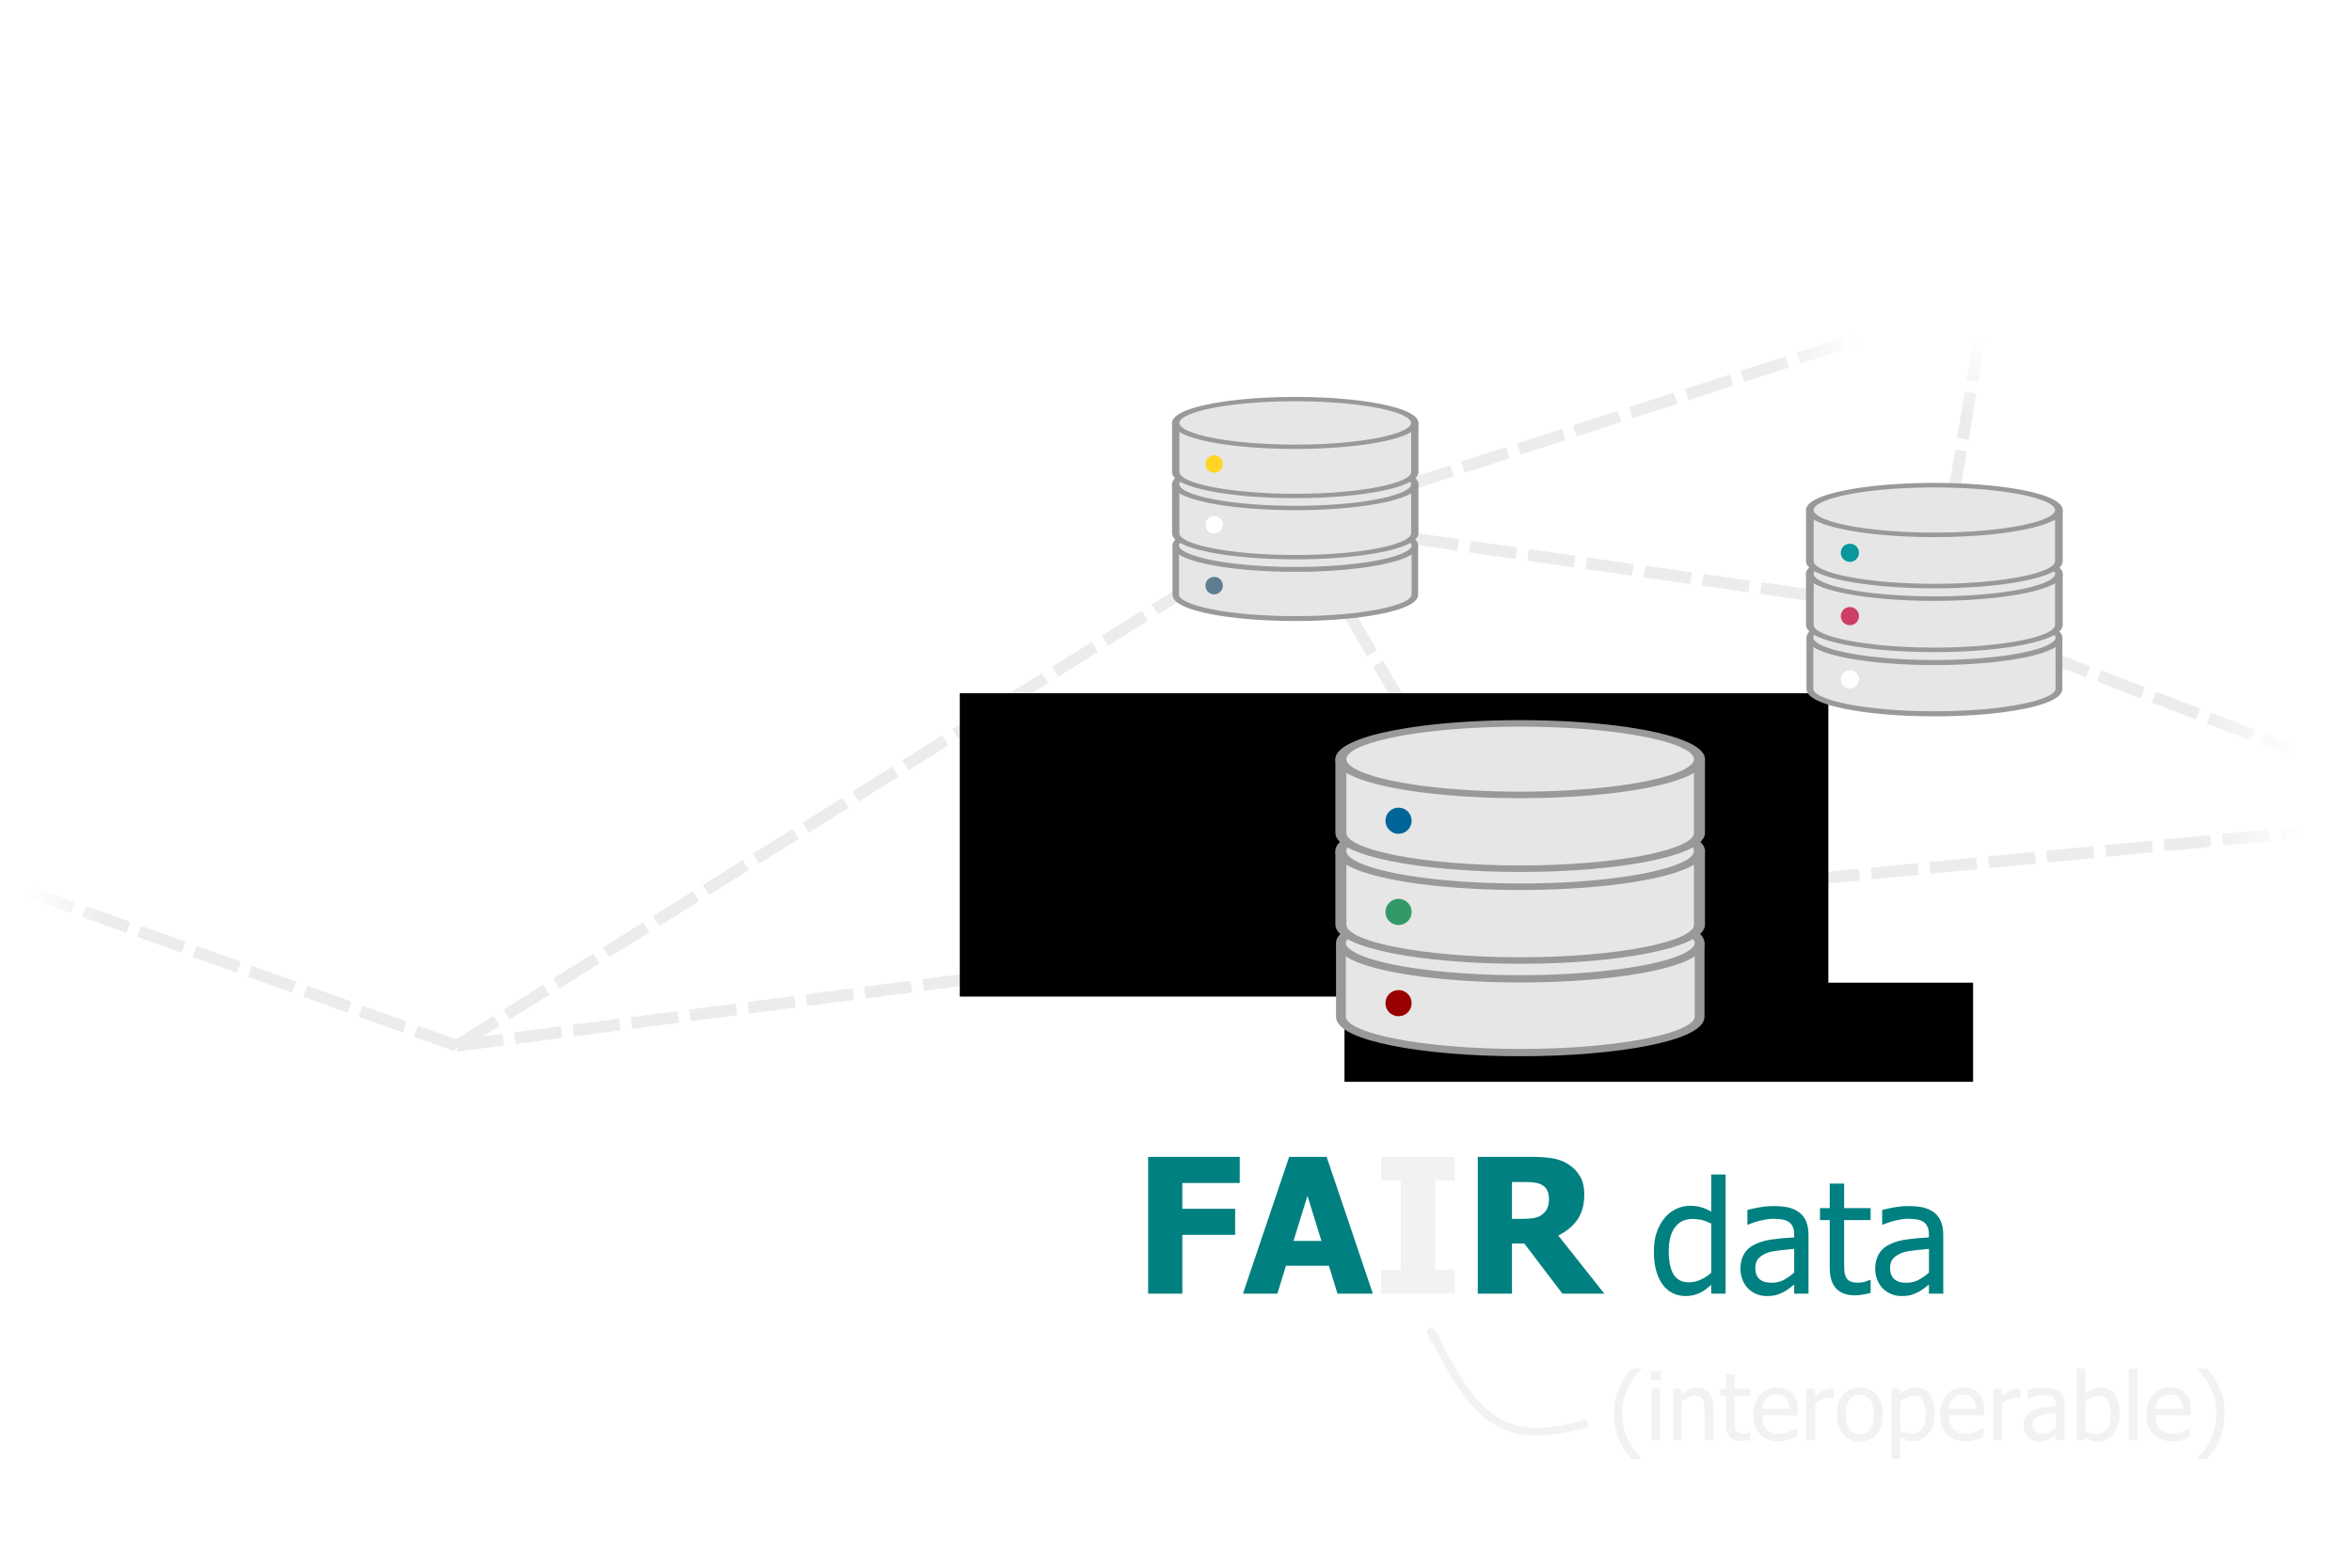 <?xml version="1.0" encoding="UTF-8" standalone="no"?>
<!-- Created with Inkscape (http://www.inkscape.org/) -->

<svg
   xmlns:dc="http://purl.org/dc/elements/1.1/"
   xmlns:cc="http://creativecommons.org/ns#"
   xmlns:rdf="http://www.w3.org/1999/02/22-rdf-syntax-ns#"
   xmlns:svg="http://www.w3.org/2000/svg"
   xmlns="http://www.w3.org/2000/svg"
   xmlns:xlink="http://www.w3.org/1999/xlink"
   xmlns:sodipodi="http://sodipodi.sourceforge.net/DTD/sodipodi-0.dtd"
   xmlns:inkscape="http://www.inkscape.org/namespaces/inkscape"
   width="1200"
   height="800"
   viewBox="0 0 317.5 211.667"
   version="1.1"
   id="svg8"
   inkscape:version="0.92.3 (2405546, 2018-03-11)"
   sodipodi:docname="KGs_linked.svg">
  <defs
     id="defs2">
    <marker
       inkscape:isstock="true"
       style="overflow:visible;"
       id="marker15113"
       refX="0.0"
       refY="0.0"
       orient="auto"
       inkscape:stockid="Arrow2Mend">
      <path
         transform="scale(0.6) rotate(180) translate(0,0)"
         d="M 8.719,4.034 L -2.207,0.016 L 8.719,-4.002 C 6.973,-1.63 6.983,1.616 8.719,4.034 z "
         style="fill-rule:evenodd;stroke-width:0.625;stroke-linejoin:round;stroke:#999999;stroke-opacity:1;fill:#999999;fill-opacity:1"
         id="path15111" />
    </marker>
    <marker
       inkscape:stockid="Arrow2Mend"
       orient="auto"
       refY="0.0"
       refX="0.0"
       id="marker13403"
       style="overflow:visible;"
       inkscape:isstock="true">
      <path
         id="path13401"
         style="fill-rule:evenodd;stroke-width:0.625;stroke-linejoin:round;stroke:#999999;stroke-opacity:1;fill:#999999;fill-opacity:1"
         d="M 8.719,4.034 L -2.207,0.016 L 8.719,-4.002 C 6.973,-1.63 6.983,1.616 8.719,4.034 z "
         transform="scale(0.6) rotate(180) translate(0,0)" />
    </marker>
    <marker
       inkscape:isstock="true"
       style="overflow:visible;"
       id="marker11615"
       refX="0.0"
       refY="0.0"
       orient="auto"
       inkscape:stockid="Arrow2Mend">
      <path
         transform="scale(0.6) rotate(180) translate(0,0)"
         d="M 8.719,4.034 L -2.207,0.016 L 8.719,-4.002 C 6.973,-1.63 6.983,1.616 8.719,4.034 z "
         style="fill-rule:evenodd;stroke-width:0.625;stroke-linejoin:round;stroke:#999999;stroke-opacity:1;fill:#999999;fill-opacity:1"
         id="path11613" />
    </marker>
    <marker
       inkscape:stockid="Arrow2Mend"
       orient="auto"
       refY="0.0"
       refX="0.0"
       id="marker9923"
       style="overflow:visible;"
       inkscape:isstock="true">
      <path
         id="path9921"
         style="fill-rule:evenodd;stroke-width:0.625;stroke-linejoin:round;stroke:#999999;stroke-opacity:1;fill:#999999;fill-opacity:1"
         d="M 8.719,4.034 L -2.207,0.016 L 8.719,-4.002 C 6.973,-1.63 6.983,1.616 8.719,4.034 z "
         transform="scale(0.6) rotate(180) translate(0,0)" />
    </marker>
    <marker
       inkscape:stockid="Arrow2Mend"
       orient="auto"
       refY="0.0"
       refX="0.0"
       id="marker8027"
       style="overflow:visible;"
       inkscape:isstock="true">
      <path
         id="path8025"
         style="fill-rule:evenodd;stroke-width:0.625;stroke-linejoin:round;stroke:#999999;stroke-opacity:1;fill:#999999;fill-opacity:1"
         d="M 8.719,4.034 L -2.207,0.016 L 8.719,-4.002 C 6.973,-1.63 6.983,1.616 8.719,4.034 z "
         transform="scale(0.6) rotate(180) translate(0,0)" />
    </marker>
    <marker
       inkscape:isstock="true"
       style="overflow:visible;"
       id="marker6797"
       refX="0.0"
       refY="0.0"
       orient="auto"
       inkscape:stockid="Arrow2Mend">
      <path
         transform="scale(0.6) rotate(180) translate(0,0)"
         d="M 8.719,4.034 L -2.207,0.016 L 8.719,-4.002 C 6.973,-1.63 6.983,1.616 8.719,4.034 z "
         style="fill-rule:evenodd;stroke-width:0.625;stroke-linejoin:round;stroke:#999999;stroke-opacity:1;fill:#999999;fill-opacity:1"
         id="path6795" />
    </marker>
    <marker
       inkscape:stockid="Arrow2Mend"
       orient="auto"
       refY="0"
       refX="0"
       id="marker1509"
       style="overflow:visible"
       inkscape:isstock="true">
      <path
         id="path1507"
         style="fill:#f2f2f2;fill-opacity:1;fill-rule:evenodd;stroke:#f2f2f2;stroke-width:0.625;stroke-linejoin:round;stroke-opacity:1"
         d="M 8.719,4.034 -2.207,0.016 8.719,-4.002 c -1.745,2.372 -1.735,5.617 -6e-7,8.035 z"
         transform="scale(-0.6)"
         inkscape:connector-curvature="0" />
    </marker>
    <marker
       inkscape:stockid="Arrow2Send"
       orient="auto"
       refY="0"
       refX="0"
       id="Arrow2Send"
       style="overflow:visible"
       inkscape:isstock="true">
      <path
         id="path1232"
         style="fill:#ffffff;fill-opacity:1;fill-rule:evenodd;stroke:#ffffff;stroke-width:0.625;stroke-linejoin:round;stroke-opacity:1"
         d="M 8.719,4.034 -2.207,0.016 8.719,-4.002 c -1.745,2.372 -1.735,5.617 -6e-7,8.035 z"
         transform="matrix(-0.3,0,0,-0.3,0.69,0)"
         inkscape:connector-curvature="0" />
    </marker>
    <marker
       inkscape:stockid="Arrow2Mend"
       orient="auto"
       refY="0"
       refX="0"
       id="Arrow2Mend"
       style="overflow:visible"
       inkscape:isstock="true">
      <path
         id="path1226"
         style="fill:#ffffff;fill-opacity:1;fill-rule:evenodd;stroke:#ffffff;stroke-width:0.625;stroke-linejoin:round;stroke-opacity:1"
         d="M 8.719,4.034 -2.207,0.016 8.719,-4.002 c -1.745,2.372 -1.735,5.617 -6e-7,8.035 z"
         transform="scale(-0.6)"
         inkscape:connector-curvature="0" />
    </marker>
    <linearGradient
       inkscape:collect="always"
       id="linearGradient1193">
      <stop
         style="stop-color:#ececec;stop-opacity:1;"
         offset="0"
         id="stop1189" />
      <stop
         style="stop-color:#ececec;stop-opacity:0;"
         offset="1"
         id="stop1191" />
    </linearGradient>
    <linearGradient
       inkscape:collect="always"
       id="linearGradient1185">
      <stop
         style="stop-color:#ececec;stop-opacity:1;"
         offset="0"
         id="stop1181" />
      <stop
         style="stop-color:#ececec;stop-opacity:0;"
         offset="1"
         id="stop1183" />
    </linearGradient>
    <linearGradient
       inkscape:collect="always"
       id="linearGradient1177">
      <stop
         style="stop-color:#ececec;stop-opacity:1;"
         offset="0"
         id="stop1173" />
      <stop
         style="stop-color:#ececec;stop-opacity:0;"
         offset="1"
         id="stop1175" />
    </linearGradient>
    <linearGradient
       inkscape:collect="always"
       id="linearGradient1169">
      <stop
         style="stop-color:#ececec;stop-opacity:1;"
         offset="0"
         id="stop1165" />
      <stop
         style="stop-color:#ececec;stop-opacity:0;"
         offset="1"
         id="stop1167" />
    </linearGradient>
    <linearGradient
       inkscape:collect="always"
       id="linearGradient1153">
      <stop
         style="stop-color:#ececec;stop-opacity:1;"
         offset="0"
         id="stop1149" />
      <stop
         style="stop-color:#ececec;stop-opacity:0;"
         offset="1"
         id="stop1151" />
    </linearGradient>
    <linearGradient
       inkscape:collect="always"
       id="linearGradient1135">
      <stop
         style="stop-color:#ff0000;stop-opacity:1;"
         offset="0"
         id="stop1131" />
      <stop
         style="stop-color:#ff0000;stop-opacity:0;"
         offset="1"
         id="stop1133" />
    </linearGradient>
    <linearGradient
       inkscape:collect="always"
       id="linearGradient1119">
      <stop
         style="stop-color:#ffffff;stop-opacity:1"
         offset="0"
         id="stop1115" />
      <stop
         style="stop-color:#d35f5f;stop-opacity:0;"
         offset="1"
         id="stop1117" />
    </linearGradient>
    <linearGradient
       inkscape:collect="always"
       xlink:href="#linearGradient1119"
       id="linearGradient1089"
       x1="267.183"
       y1="148.768"
       x2="265.666"
       y2="157.552"
       gradientUnits="userSpaceOnUse"
       gradientTransform="translate(0,-155.89)" />
    <linearGradient
       inkscape:collect="always"
       xlink:href="#linearGradient1135"
       id="linearGradient1137"
       x1="260.339"
       y1="167.246"
       x2="267.966"
       y2="167.246"
       gradientUnits="userSpaceOnUse"
       gradientTransform="translate(0,-155.89)" />
    <linearGradient
       inkscape:collect="always"
       xlink:href="#linearGradient1153"
       id="linearGradient1155"
       x1="265.417"
       y1="21.211"
       x2="267.183"
       y2="10.518"
       gradientUnits="userSpaceOnUse"
       gradientTransform="translate(0,-17.64)" />
    <linearGradient
       inkscape:collect="always"
       xlink:href="#linearGradient1169"
       id="linearGradient1171"
       x1="238.686"
       y1="152.567"
       x2="250.739"
       y2="148.763"
       gradientUnits="userSpaceOnUse"
       gradientTransform="translate(0,-155.89)" />
    <linearGradient
       inkscape:collect="always"
       xlink:href="#linearGradient1177"
       id="linearGradient1179"
       x1="296.091"
       y1="216.082"
       x2="310.973"
       y2="214.445"
       gradientUnits="userSpaceOnUse"
       gradientTransform="translate(0,-155.89)" />
    <linearGradient
       inkscape:collect="always"
       xlink:href="#linearGradient1185"
       id="linearGradient1187"
       x1="296.735"
       y1="199.638"
       x2="309.807"
       y2="204.398"
       gradientUnits="userSpaceOnUse"
       gradientTransform="translate(0,-155.89)" />
    <linearGradient
       inkscape:collect="always"
       xlink:href="#linearGradient1193"
       id="linearGradient1195"
       x1="14.376"
       y1="227.045"
       x2="3.873"
       y2="223.338"
       gradientUnits="userSpaceOnUse"
       gradientTransform="translate(0,-155.89)" />
  </defs>
  <sodipodi:namedview
     id="base"
     pagecolor="#ffffff"
     bordercolor="#666666"
     borderopacity="1.0"
     inkscape:pageopacity="0.0"
     inkscape:pageshadow="2"
     inkscape:zoom="0.98994949"
     inkscape:cx="591.8628"
     inkscape:cy="121.88163"
     inkscape:document-units="px"
     inkscape:current-layer="layer7"
     showgrid="false"
     units="px"
     inkscape:window-width="1920"
     inkscape:window-height="1001"
     inkscape:window-x="1341"
     inkscape:window-y="572"
     inkscape:window-maximized="1"
     inkscape:snap-smooth-nodes="false"
     inkscape:snap-global="true"
     inkscape:snap-object-midpoints="true" />
  <g
     inkscape:groupmode="layer"
     id="layer3"
     inkscape:label="Links"
     transform="translate(0,52.917)"
     style="display:inline"
     sodipodi:insensitive="true">
    <path
       style="opacity:1;vector-effect:none;fill:none;fill-opacity:1;stroke:#ececec;stroke-width:1.587;stroke-linecap:butt;stroke-linejoin:miter;stroke-miterlimit:4;stroke-dasharray:6.35, 1.588;stroke-dashoffset:0;stroke-opacity:1"
       d="M 61.644,88.28 174.848,17.522"
       id="path1016"
       inkscape:connector-curvature="0" />
    <path
       inkscape:connector-curvature="0"
       id="path1018"
       d="M 205.21,69.584 174.848,17.522"
       style="opacity:1;vector-effect:none;fill:none;fill-opacity:1;stroke:#ececec;stroke-width:1.587;stroke-linecap:butt;stroke-linejoin:miter;stroke-miterlimit:4;stroke-dasharray:6.35, 1.588;stroke-dashoffset:0;stroke-opacity:1"
       sodipodi:nodetypes="cc" />
    <path
       style="opacity:1;vector-effect:none;fill:none;fill-opacity:1;stroke:#ececec;stroke-width:1.587;stroke-linecap:butt;stroke-linejoin:miter;stroke-miterlimit:4;stroke-dasharray:6.35, 1.588;stroke-dashoffset:0;stroke-opacity:1"
       d="M 61.644,88.28 205.21,69.584"
       id="path1020"
       inkscape:connector-curvature="0"
       sodipodi:nodetypes="cc" />
    <path
       inkscape:connector-curvature="0"
       id="path1022"
       d="m 205.21,69.584 55.913,-39.75"
       style="opacity:1;vector-effect:none;fill:none;fill-opacity:1;stroke:#ececec;stroke-width:1.587;stroke-linecap:butt;stroke-linejoin:miter;stroke-miterlimit:4;stroke-dasharray:6.35, 1.588;stroke-dashoffset:0;stroke-opacity:1"
       sodipodi:nodetypes="cc" />
    <path
       style="opacity:1;vector-effect:none;fill:none;fill-opacity:1;stroke:#ececec;stroke-width:1.587;stroke-linecap:butt;stroke-linejoin:miter;stroke-miterlimit:4;stroke-dasharray:6.35, 1.588;stroke-dashoffset:0;stroke-opacity:1"
       d="m 174.848,17.522 86.275,12.312"
       id="path1024"
       inkscape:connector-curvature="0"
       sodipodi:nodetypes="cc" />
    <path
       sodipodi:nodetypes="cc"
       inkscape:connector-curvature="0"
       id="path1026"
       d="M 205.21,69.584 311.507,59.357"
       style="opacity:1;vector-effect:none;fill:none;fill-opacity:1;stroke:url(#linearGradient1179);stroke-width:1.587;stroke-linecap:butt;stroke-linejoin:miter;stroke-miterlimit:4;stroke-dasharray:6.35, 1.588;stroke-dashoffset:0;stroke-opacity:1" />
    <path
       style="opacity:1;vector-effect:none;fill:url(#linearGradient1089);fill-opacity:1;stroke:url(#linearGradient1137);stroke-width:1.587;stroke-linecap:butt;stroke-linejoin:miter;stroke-miterlimit:4;stroke-dasharray:6.35, 1.588;stroke-dashoffset:0;stroke-opacity:0"
       d="m 261.122,29.834 6.06,-36.956"
       id="path1028"
       inkscape:connector-curvature="0"
       sodipodi:nodetypes="cc" />
    <path
       sodipodi:nodetypes="cc"
       inkscape:connector-curvature="0"
       id="path1030"
       d="m 261.122,29.834 48.685,18.675"
       style="opacity:1;vector-effect:none;fill:none;fill-opacity:1;stroke:url(#linearGradient1187);stroke-width:1.587;stroke-linecap:butt;stroke-linejoin:miter;stroke-miterlimit:4;stroke-dasharray:6.35, 1.588;stroke-dashoffset:0;stroke-opacity:1" />
    <path
       style="opacity:1;vector-effect:none;fill:none;fill-opacity:1;stroke:url(#linearGradient1171);stroke-width:1.587;stroke-linecap:butt;stroke-linejoin:miter;stroke-miterlimit:4;stroke-dasharray:6.35, 1.588;stroke-dashoffset:0;stroke-opacity:1"
       d="M 174.848,17.522 250.739,-7.127"
       id="path1032"
       inkscape:connector-curvature="0"
       sodipodi:nodetypes="cc" />
    <path
       sodipodi:nodetypes="cc"
       inkscape:connector-curvature="0"
       id="path1034"
       d="M 3.873,67.449 61.644,88.28"
       style="opacity:1;vector-effect:none;fill:none;fill-opacity:1;stroke:url(#linearGradient1195);stroke-width:1.587;stroke-linecap:butt;stroke-linejoin:miter;stroke-miterlimit:4;stroke-dasharray:6.35, 1.588;stroke-dashoffset:0;stroke-opacity:1" />
    <path
       sodipodi:nodetypes="cc"
       inkscape:connector-curvature="0"
       id="path1139"
       d="m 261.122,29.834 6.06,-36.956"
       style="opacity:1;vector-effect:none;fill:#ffffff;fill-opacity:0;stroke:url(#linearGradient1155);stroke-width:1.587;stroke-linecap:butt;stroke-linejoin:miter;stroke-miterlimit:4;stroke-dasharray:6.35, 1.588;stroke-dashoffset:0;stroke-opacity:1" />
  </g>
  <g
     inkscape:label="DBs"
     inkscape:groupmode="layer"
     id="layer1"
     transform="translate(0,-85.333)"
     style="display:inline"
     sodipodi:insensitive="true">
    <flowRoot
       xml:space="preserve"
       id="flowRoot875"
       style="font-style:normal;font-variant:normal;font-weight:normal;font-stretch:normal;font-size:10.667px;line-height:1;font-family:console;-inkscape-font-specification:console;letter-spacing:0px;word-spacing:0px;fill:#000000;fill-opacity:1;stroke:none"
       transform="matrix(0.265,0,0,0.265,0,138.25)"><flowRegion
         id="flowRegion877"><rect
           id="rect879"
           width="442.447"
           height="154.553"
           x="488.914"
           y="153.513" /></flowRegion><flowPara
         id="flowPara881" /></flowRoot>    <flowRoot
       xml:space="preserve"
       id="flowRoot887"
       style="font-style:normal;font-variant:normal;font-weight:normal;font-stretch:normal;font-size:10.667px;line-height:1;font-family:console;-inkscape-font-specification:console;letter-spacing:0px;word-spacing:0px;fill:#000000;fill-opacity:1;stroke:none"
       transform="matrix(0.265,0,0,0.265,0,138.25)"><flowRegion
         id="flowRegion889"><rect
           id="rect891"
           width="320.218"
           height="50.508"
           x="684.883"
           y="300.995" /></flowRegion><flowPara
         id="flowPara893" /></flowRoot>    <g
       id="g869-5"
       transform="translate(234.223,-104.242)">
      <path
         style="opacity:1;fill:#e6e6e6;fill-opacity:1;stroke:#999999;stroke-width:0.684;stroke-linejoin:miter;stroke-miterlimit:4;stroke-dasharray:none;stroke-dashoffset:0;stroke-opacity:1"
         d="m 39.399,275.679 c 0,0 -6e-6,5.067 0,6.919 -6e-6,1.852 -5.596,3.353 -12.499,3.353 -6.903,0 -12.499,-1.501 -12.499,-3.353 5e-6,-1.852 -1e-6,-6.919 -1e-6,-6.919"
         id="path876-5"
         inkscape:connector-curvature="0"
         sodipodi:nodetypes="ccscc"
         transform="matrix(1.345,0,0,1,-9.272,-7.2916666e-7)" />
      <path
         style="opacity:1;fill:#e6e6e6;fill-opacity:1;stroke:#999999;stroke-width:0.684;stroke-linejoin:miter;stroke-miterlimit:4;stroke-dasharray:none;stroke-dashoffset:0;stroke-opacity:1"
         d="m 39.399,275.679 a 12.499,3.353 0 0 1 -12.499,3.353 12.499,3.353 0 0 1 -12.499,-3.353 12.499,3.353 0 0 1 12.499,-3.353 12.499,3.353 0 0 1 12.499,3.353 z"
         id="path878-3"
         inkscape:connector-curvature="0"
         transform="matrix(1.345,0,0,1,-9.272,-7.2916666e-7)" />
      <g
         transform="matrix(1.289,0,0,0.763,1.877,69.263)"
         id="g874-8">
        <path
           style="opacity:1;fill:#e6e6e6;fill-opacity:1;stroke:#999999;stroke-width:0.8;stroke-linejoin:miter;stroke-miterlimit:4;stroke-dasharray:none;stroke-dashoffset:0;stroke-opacity:1"
           d="m 32.453,259.218 c 0,0 -6e-6,6.641 0,9.067 -6e-6,2.427 -5.838,4.394 -13.04,4.394 -7.202,0 -13.04,-1.967 -13.04,-4.394 6e-6,-2.427 -1e-6,-9.067 -1e-6,-9.067"
           id="path870-6"
           inkscape:connector-curvature="0"
           sodipodi:nodetypes="ccscc" />
        <path
           style="opacity:1;fill:#e6e6e6;fill-opacity:1;stroke:#999999;stroke-width:0.8;stroke-linejoin:miter;stroke-miterlimit:4;stroke-dasharray:none;stroke-dashoffset:0;stroke-opacity:1"
           d="m 32.453,259.218 a 13.04,4.394 0 0 1 -13.04,4.394 13.04,4.394 0 0 1 -13.04,-4.394 13.04,4.394 0 0 1 13.04,-4.394 13.04,4.394 0 0 1 13.04,4.394 z"
           id="path872-2"
           inkscape:connector-curvature="0" />
      </g>
      <g
         id="g841-3"
         transform="matrix(1.289,0,0,0.763,1.877,60.653)">
        <path
           sodipodi:nodetypes="ccscc"
           inkscape:connector-curvature="0"
           id="ellipse829-5"
           d="m 32.453,259.218 c 0,0 -6e-6,6.641 0,9.067 -6e-6,2.427 -5.838,4.394 -13.04,4.394 -7.202,0 -13.04,-1.967 -13.04,-4.394 6e-6,-2.427 -1e-6,-9.067 -1e-6,-9.067"
           style="opacity:1;fill:#e6e6e6;fill-opacity:1;stroke:#999999;stroke-width:0.8;stroke-linejoin:miter;stroke-miterlimit:4;stroke-dasharray:none;stroke-dashoffset:0;stroke-opacity:1" />
        <path
           inkscape:connector-curvature="0"
           id="path827-0"
           d="m 32.453,259.218 a 13.04,4.394 0 0 1 -13.04,4.394 13.04,4.394 0 0 1 -13.04,-4.394 13.04,4.394 0 0 1 13.04,-4.394 13.04,4.394 0 0 1 13.04,4.394 z"
           style="opacity:1;fill:#e6e6e6;fill-opacity:1;stroke:#999999;stroke-width:0.8;stroke-linejoin:miter;stroke-miterlimit:4;stroke-dasharray:none;stroke-dashoffset:0;stroke-opacity:1" />
      </g>
      <circle
         r="1.228"
         cy="264.211"
         cx="15.497"
         id="path882-9"
         style="opacity:1;fill:#09979b;fill-opacity:1;stroke:none;stroke-width:0.794;stroke-linejoin:miter;stroke-miterlimit:4;stroke-dasharray:none;stroke-dashoffset:0;stroke-opacity:1" />
      <circle
         style="opacity:1;fill:#cd3f62;fill-opacity:1;stroke:none;stroke-width:0.794;stroke-linejoin:miter;stroke-miterlimit:4;stroke-dasharray:none;stroke-dashoffset:0;stroke-opacity:1"
         id="circle884-6"
         cx="15.497"
         cy="272.762"
         r="1.228" />
      <circle
         r="1.228"
         cy="281.314"
         cx="15.497"
         id="circle886-6"
         style="opacity:1;fill:#ffffff;fill-opacity:1;stroke:none;stroke-width:0.794;stroke-linejoin:miter;stroke-miterlimit:4;stroke-dasharray:none;stroke-dashoffset:0;stroke-opacity:1" />
    </g>
    <g
       transform="matrix(0.96,0,0,0.96,149.024,-105.661)"
       id="g980">
      <path
         transform="matrix(1.345,0,0,1,-9.272,-7.2916666e-7)"
         sodipodi:nodetypes="ccscc"
         inkscape:connector-curvature="0"
         id="path958"
         d="m 39.399,275.679 c 0,0 -6e-6,5.067 0,6.919 -6e-6,1.852 -5.596,3.353 -12.499,3.353 -6.903,0 -12.499,-1.501 -12.499,-3.353 5e-6,-1.852 -1e-6,-6.919 -1e-6,-6.919"
         style="opacity:1;fill:#e6e6e6;fill-opacity:1;stroke:#999999;stroke-width:0.684;stroke-linejoin:miter;stroke-miterlimit:4;stroke-dasharray:none;stroke-dashoffset:0;stroke-opacity:1" />
      <path
         transform="matrix(1.345,0,0,1,-9.272,-7.2916666e-7)"
         inkscape:connector-curvature="0"
         id="path960"
         d="m 39.399,275.679 a 12.499,3.353 0 0 1 -12.499,3.353 12.499,3.353 0 0 1 -12.499,-3.353 12.499,3.353 0 0 1 12.499,-3.353 12.499,3.353 0 0 1 12.499,3.353 z"
         style="opacity:1;fill:#e6e6e6;fill-opacity:1;stroke:#999999;stroke-width:0.684;stroke-linejoin:miter;stroke-miterlimit:4;stroke-dasharray:none;stroke-dashoffset:0;stroke-opacity:1" />
      <g
         id="g966"
         transform="matrix(1.289,0,0,0.763,1.877,69.263)">
        <path
           sodipodi:nodetypes="ccscc"
           inkscape:connector-curvature="0"
           id="path962"
           d="m 32.453,259.218 c 0,0 -6e-6,6.641 0,9.067 -6e-6,2.427 -5.838,4.394 -13.04,4.394 -7.202,0 -13.04,-1.967 -13.04,-4.394 6e-6,-2.427 -1e-6,-9.067 -1e-6,-9.067"
           style="opacity:1;fill:#e6e6e6;fill-opacity:1;stroke:#999999;stroke-width:0.8;stroke-linejoin:miter;stroke-miterlimit:4;stroke-dasharray:none;stroke-dashoffset:0;stroke-opacity:1" />
        <path
           inkscape:connector-curvature="0"
           id="path964"
           d="m 32.453,259.218 a 13.04,4.394 0 0 1 -13.04,4.394 13.04,4.394 0 0 1 -13.04,-4.394 13.04,4.394 0 0 1 13.04,-4.394 13.04,4.394 0 0 1 13.04,4.394 z"
           style="opacity:1;fill:#e6e6e6;fill-opacity:1;stroke:#999999;stroke-width:0.8;stroke-linejoin:miter;stroke-miterlimit:4;stroke-dasharray:none;stroke-dashoffset:0;stroke-opacity:1" />
      </g>
      <g
         transform="matrix(1.289,0,0,0.763,1.877,60.653)"
         id="g972">
        <path
           style="opacity:1;fill:#e6e6e6;fill-opacity:1;stroke:#999999;stroke-width:0.8;stroke-linejoin:miter;stroke-miterlimit:4;stroke-dasharray:none;stroke-dashoffset:0;stroke-opacity:1"
           d="m 32.453,259.218 c 0,0 -6e-6,6.641 0,9.067 -6e-6,2.427 -5.838,4.394 -13.04,4.394 -7.202,0 -13.04,-1.967 -13.04,-4.394 6e-6,-2.427 -1e-6,-9.067 -1e-6,-9.067"
           id="path968"
           inkscape:connector-curvature="0"
           sodipodi:nodetypes="ccscc" />
        <path
           style="opacity:1;fill:#e6e6e6;fill-opacity:1;stroke:#999999;stroke-width:0.8;stroke-linejoin:miter;stroke-miterlimit:4;stroke-dasharray:none;stroke-dashoffset:0;stroke-opacity:1"
           d="m 32.453,259.218 a 13.04,4.394 0 0 1 -13.04,4.394 13.04,4.394 0 0 1 -13.04,-4.394 13.04,4.394 0 0 1 13.04,-4.394 13.04,4.394 0 0 1 13.04,4.394 z"
           id="path970"
           inkscape:connector-curvature="0" />
      </g>
      <circle
         style="opacity:1;fill:#ffd528;fill-opacity:1;stroke:none;stroke-width:0.794;stroke-linejoin:miter;stroke-miterlimit:4;stroke-dasharray:none;stroke-dashoffset:0;stroke-opacity:1"
         id="circle974"
         cx="15.497"
         cy="264.211"
         r="1.228" />
      <circle
         r="1.228"
         cy="272.762"
         cx="15.497"
         id="circle976"
         style="opacity:1;fill:#ffffff;fill-opacity:1;stroke:none;stroke-width:0.794;stroke-linejoin:miter;stroke-miterlimit:4;stroke-dasharray:none;stroke-dashoffset:0;stroke-opacity:1" />
      <circle
         style="opacity:1;fill:#5d7e8f;fill-opacity:1;stroke:none;stroke-width:0.794;stroke-linejoin:miter;stroke-miterlimit:4;stroke-dasharray:none;stroke-dashoffset:0;stroke-opacity:1"
         id="circle978"
         cx="15.497"
         cy="281.314"
         r="1.228" />
    </g>
    <g
       id="g1004"
       transform="matrix(1.44,0,0,1.44,166.475,-184.315)">
      <path
         style="opacity:1;fill:#e6e6e6;fill-opacity:1;stroke:#999999;stroke-width:0.684;stroke-linejoin:miter;stroke-miterlimit:4;stroke-dasharray:none;stroke-dashoffset:0;stroke-opacity:1"
         d="m 39.399,275.679 c 0,0 -6e-6,5.067 0,6.919 -6e-6,1.852 -5.596,3.353 -12.499,3.353 -6.903,0 -12.499,-1.501 -12.499,-3.353 5e-6,-1.852 -1e-6,-6.919 -1e-6,-6.919"
         id="path982"
         inkscape:connector-curvature="0"
         sodipodi:nodetypes="ccscc"
         transform="matrix(1.345,0,0,1,-9.272,-7.2916666e-7)" />
      <path
         style="opacity:1;fill:#e6e6e6;fill-opacity:1;stroke:#999999;stroke-width:0.684;stroke-linejoin:miter;stroke-miterlimit:4;stroke-dasharray:none;stroke-dashoffset:0;stroke-opacity:1"
         d="m 39.399,275.679 a 12.499,3.353 0 0 1 -12.499,3.353 12.499,3.353 0 0 1 -12.499,-3.353 12.499,3.353 0 0 1 12.499,-3.353 12.499,3.353 0 0 1 12.499,3.353 z"
         id="path984"
         inkscape:connector-curvature="0"
         transform="matrix(1.345,0,0,1,-9.272,-7.2916666e-7)" />
      <g
         transform="matrix(1.289,0,0,0.763,1.877,69.263)"
         id="g990">
        <path
           style="opacity:1;fill:#e6e6e6;fill-opacity:1;stroke:#999999;stroke-width:0.8;stroke-linejoin:miter;stroke-miterlimit:4;stroke-dasharray:none;stroke-dashoffset:0;stroke-opacity:1"
           d="m 32.453,259.218 c 0,0 -6e-6,6.641 0,9.067 -6e-6,2.427 -5.838,4.394 -13.04,4.394 -7.202,0 -13.04,-1.967 -13.04,-4.394 6e-6,-2.427 -1e-6,-9.067 -1e-6,-9.067"
           id="path986"
           inkscape:connector-curvature="0"
           sodipodi:nodetypes="ccscc" />
        <path
           style="opacity:1;fill:#e6e6e6;fill-opacity:1;stroke:#999999;stroke-width:0.8;stroke-linejoin:miter;stroke-miterlimit:4;stroke-dasharray:none;stroke-dashoffset:0;stroke-opacity:1"
           d="m 32.453,259.218 a 13.04,4.394 0 0 1 -13.04,4.394 13.04,4.394 0 0 1 -13.04,-4.394 13.04,4.394 0 0 1 13.04,-4.394 13.04,4.394 0 0 1 13.04,4.394 z"
           id="path988"
           inkscape:connector-curvature="0" />
      </g>
      <g
         id="g996"
         transform="matrix(1.289,0,0,0.763,1.877,60.653)">
        <path
           sodipodi:nodetypes="ccscc"
           inkscape:connector-curvature="0"
           id="path992"
           d="m 32.453,259.218 c 0,0 -6e-6,6.641 0,9.067 -6e-6,2.427 -5.838,4.394 -13.04,4.394 -7.202,0 -13.04,-1.967 -13.04,-4.394 6e-6,-2.427 -1e-6,-9.067 -1e-6,-9.067"
           style="opacity:1;fill:#e6e6e6;fill-opacity:1;stroke:#999999;stroke-width:0.8;stroke-linejoin:miter;stroke-miterlimit:4;stroke-dasharray:none;stroke-dashoffset:0;stroke-opacity:1" />
        <path
           inkscape:connector-curvature="0"
           id="path994"
           d="m 32.453,259.218 a 13.04,4.394 0 0 1 -13.04,4.394 13.04,4.394 0 0 1 -13.04,-4.394 13.04,4.394 0 0 1 13.04,-4.394 13.04,4.394 0 0 1 13.04,4.394 z"
           style="opacity:1;fill:#e6e6e6;fill-opacity:1;stroke:#999999;stroke-width:0.8;stroke-linejoin:miter;stroke-miterlimit:4;stroke-dasharray:none;stroke-dashoffset:0;stroke-opacity:1" />
      </g>
      <circle
         r="1.228"
         cy="264.211"
         cx="15.497"
         id="circle998"
         style="opacity:1;fill:#006699;fill-opacity:1;stroke:none;stroke-width:0.794;stroke-linejoin:miter;stroke-miterlimit:4;stroke-dasharray:none;stroke-dashoffset:0;stroke-opacity:1" />
      <circle
         style="opacity:1;fill:#339966;fill-opacity:1;stroke:none;stroke-width:0.794;stroke-linejoin:miter;stroke-miterlimit:4;stroke-dasharray:none;stroke-dashoffset:0;stroke-opacity:1"
         id="circle1000"
         cx="15.497"
         cy="272.762"
         r="1.228" />
      <circle
         r="1.228"
         cy="281.314"
         cx="15.497"
         id="circle1002"
         style="opacity:1;fill:#990000;fill-opacity:1;stroke:none;stroke-width:0.794;stroke-linejoin:miter;stroke-miterlimit:4;stroke-dasharray:none;stroke-dashoffset:0;stroke-opacity:1" />
    </g>
  </g>
  <g
     inkscape:groupmode="layer"
     id="layer7"
     inkscape:label="FAIR">
    <g
       aria-label="FAIR data"
       transform="translate(0,-85.333)"
       style="font-style:normal;font-variant:normal;font-weight:normal;font-stretch:normal;font-size:2.822px;line-height:1;font-family:console;-inkscape-font-specification:console;letter-spacing:0px;word-spacing:0px;display:inline;fill:#008080;fill-opacity:1;stroke:none;stroke-width:0.265"
       id="text885">
      <path
         d="m 167.354,245.056 h -7.751 v 3.485 h 7.131 v 3.522 h -7.131 v 7.938 h -4.614 v -18.467 h 12.365 z"
         style="font-style:normal;font-variant:normal;font-weight:bold;font-stretch:normal;font-size:25.4px;font-family:Tahoma;-inkscape-font-specification:'Tahoma Bold';fill:#008080"
         id="path1021" />
      <path
         d="m 167.788,260 6.238,-18.467 h 5.06 l 6.238,18.467 h -4.775 l -1.153,-3.77 h -5.804 l -1.153,3.77 z m 10.592,-7.119 -1.885,-6.09 -1.885,6.09 z"
         style="font-style:normal;font-variant:normal;font-weight:bold;font-stretch:normal;font-size:25.4px;font-family:Tahoma;-inkscape-font-specification:'Tahoma Bold';fill:#008080"
         id="path1023" />
      <path
         d="m 196.388,260 h -9.947 v -3.225 h 2.654 v -12.018 h -2.654 v -3.225 h 9.947 v 3.225 h -2.654 v 12.018 h 2.654 z"
         style="fill:#f2f2f2"
         id="path1025" />
      <path
         d="m 216.567,260 h -5.655 l -5.147,-6.772 h -1.662 v 6.772 h -4.614 v -18.467 h 7.429 q 1.538,0 2.679,0.198 1.141,0.186 2.108,0.794 0.992,0.633 1.575,1.612 0.583,0.967 0.583,2.468 0,2.121 -0.955,3.448 -0.955,1.315 -2.555,2.096 z m -7.466,-12.812 q 0,-0.695 -0.273,-1.191 -0.26,-0.508 -0.881,-0.781 -0.434,-0.186 -0.967,-0.236 -0.533,-0.05 -1.327,-0.05 h -1.55 v 4.973 h 1.327 q 0.967,0 1.637,-0.112 0.682,-0.124 1.153,-0.508 0.446,-0.347 0.657,-0.831 0.223,-0.484 0.223,-1.265 z"
         style="font-style:normal;font-variant:normal;font-weight:bold;font-stretch:normal;font-size:25.4px;font-family:Tahoma;-inkscape-font-specification:'Tahoma Bold';fill:#008080"
         id="path1027" />
      <path
         d="m 232.942,260 h -1.943 v -1.178 q -0.455,0.382 -0.785,0.63 -0.331,0.248 -0.775,0.455 -0.413,0.196 -0.858,0.3 -0.444,0.114 -1.034,0.114 -0.941,0 -1.747,-0.393 -0.796,-0.393 -1.354,-1.147 -0.568,-0.765 -0.878,-1.881 -0.31,-1.127 -0.31,-2.584 0,-1.519 0.393,-2.625 0.393,-1.116 1.085,-1.943 0.63,-0.754 1.519,-1.178 0.899,-0.434 1.881,-0.434 0.868,0 1.509,0.196 0.641,0.186 1.354,0.589 v -5.002 h 1.943 z m -1.943,-2.811 v -6.656 q -0.723,-0.351 -1.302,-0.486 -0.568,-0.134 -1.24,-0.134 -1.499,0 -2.346,1.127 -0.847,1.116 -0.847,3.235 0,2.036 0.651,3.121 0.651,1.075 2.088,1.075 0.765,0 1.54,-0.341 0.775,-0.351 1.457,-0.941 z"
         style="font-style:normal;font-variant:normal;font-weight:normal;font-stretch:normal;font-size:21.167px;font-family:Tahoma;-inkscape-font-specification:Tahoma;fill:#008080;stroke-width:0.265"
         id="path1029" />
      <path
         d="m 242.202,257.158 v -3.204 q -0.692,0.062 -1.757,0.176 -1.054,0.103 -1.705,0.3 -0.775,0.238 -1.282,0.734 -0.506,0.486 -0.506,1.364 0,0.992 0.558,1.499 0.558,0.506 1.633,0.506 0.92,0 1.664,-0.393 0.744,-0.403 1.395,-0.982 z m 0,1.612 q -0.238,0.176 -0.641,0.496 -0.393,0.31 -0.765,0.496 -0.517,0.269 -1.003,0.413 -0.475,0.145 -1.344,0.145 -0.713,0 -1.354,-0.269 -0.641,-0.269 -1.127,-0.754 -0.465,-0.475 -0.744,-1.168 -0.279,-0.703 -0.279,-1.478 0,-1.199 0.506,-2.036 0.506,-0.847 1.602,-1.344 0.972,-0.444 2.294,-0.61 1.323,-0.176 2.853,-0.258 v -0.372 q 0,-0.682 -0.207,-1.096 -0.207,-0.424 -0.579,-0.651 -0.372,-0.238 -0.91,-0.31 -0.537,-0.083 -1.106,-0.083 -0.672,0 -1.581,0.207 -0.91,0.196 -1.819,0.579 h -0.114 v -1.974 q 0.537,-0.155 1.54,-0.341 1.003,-0.186 1.984,-0.186 1.189,0 2.005,0.186 0.816,0.186 1.468,0.672 0.63,0.475 0.941,1.23 0.31,0.754 0.31,1.84 v 7.896 h -1.933 z"
         style="font-style:normal;font-variant:normal;font-weight:normal;font-stretch:normal;font-size:21.167px;font-family:Tahoma;-inkscape-font-specification:Tahoma;fill:#008080;stroke-width:0.265"
         id="path1031" />
      <path
         d="m 250.367,260.228 q -1.592,0 -2.48,-0.899 -0.889,-0.909 -0.889,-2.863 v -6.398 h -1.313 v -1.612 h 1.313 v -3.318 h 1.943 v 3.318 h 3.576 v 1.612 h -3.576 v 5.488 q 0,0.878 0.031,1.354 0.031,0.475 0.238,0.889 0.176,0.362 0.568,0.548 0.393,0.176 1.065,0.176 0.475,0 0.92,-0.134 0.444,-0.145 0.641,-0.238 h 0.114 v 1.747 q -0.548,0.155 -1.116,0.238 -0.558,0.093 -1.034,0.093 z"
         style="font-style:normal;font-variant:normal;font-weight:normal;font-stretch:normal;font-size:21.167px;font-family:Tahoma;-inkscape-font-specification:Tahoma;fill:#008080;stroke-width:0.265"
         id="path1033" />
      <path
         d="m 260.393,257.158 v -3.204 q -0.692,0.062 -1.757,0.176 -1.054,0.103 -1.705,0.3 -0.775,0.238 -1.282,0.734 -0.506,0.486 -0.506,1.364 0,0.992 0.558,1.499 0.558,0.506 1.633,0.506 0.92,0 1.664,-0.393 0.744,-0.403 1.395,-0.982 z m 0,1.612 q -0.238,0.176 -0.641,0.496 -0.393,0.31 -0.765,0.496 -0.517,0.269 -1.003,0.413 -0.475,0.145 -1.344,0.145 -0.713,0 -1.354,-0.269 -0.641,-0.269 -1.127,-0.754 -0.465,-0.475 -0.744,-1.168 -0.279,-0.703 -0.279,-1.478 0,-1.199 0.506,-2.036 0.506,-0.847 1.602,-1.344 0.972,-0.444 2.294,-0.61 1.323,-0.176 2.853,-0.258 v -0.372 q 0,-0.682 -0.207,-1.096 -0.207,-0.424 -0.579,-0.651 -0.372,-0.238 -0.91,-0.31 -0.537,-0.083 -1.106,-0.083 -0.672,0 -1.581,0.207 -0.91,0.196 -1.819,0.579 h -0.114 v -1.974 q 0.537,-0.155 1.54,-0.341 1.003,-0.186 1.984,-0.186 1.189,0 2.005,0.186 0.816,0.186 1.468,0.672 0.63,0.475 0.941,1.23 0.31,0.754 0.31,1.84 v 7.896 h -1.933 z"
         style="font-style:normal;font-variant:normal;font-weight:normal;font-stretch:normal;font-size:21.167px;font-family:Tahoma;-inkscape-font-specification:Tahoma;fill:#008080;stroke-width:0.265"
         id="path1035" />
    </g>
    <g
       aria-label="(interoperable)"
       transform="translate(0,-85.333)"
       style="font-style:normal;font-variant:normal;font-weight:normal;font-stretch:normal;font-size:2.822px;line-height:1;font-family:console;-inkscape-font-specification:console;letter-spacing:0px;word-spacing:0px;display:inline;fill:#008080;fill-opacity:1;stroke:none;stroke-width:0.265"
       id="text897">
      <path
         d="m 221.627,282.333 h -1.42 q -1.079,-1.284 -1.699,-2.716 -0.614,-1.432 -0.614,-3.386 0,-1.91 0.608,-3.361 0.614,-1.457 1.705,-2.741 h 1.42 v 0.062 q -0.502,0.453 -0.961,1.048 -0.453,0.589 -0.843,1.377 -0.372,0.763 -0.608,1.681 -0.229,0.918 -0.229,1.935 0,1.06 0.223,1.941 0.229,0.881 0.614,1.674 0.372,0.763 0.85,1.377 0.477,0.62 0.955,1.048 z"
         style="font-style:normal;font-variant:normal;font-weight:normal;font-stretch:normal;font-size:12.7px;font-family:Tahoma;-inkscape-font-specification:Tahoma;fill:#f2f2f2;stroke-width:0.265"
         id="path989" />
      <path
         d="m 224.12,279.778 h -1.166 v -6.927 h 1.166 z m 0.081,-8.086 h -1.327 v -1.209 h 1.327 z"
         style="font-style:normal;font-variant:normal;font-weight:normal;font-stretch:normal;font-size:12.7px;font-family:Tahoma;-inkscape-font-specification:Tahoma;fill:#f2f2f2;stroke-width:0.265"
         id="path991" />
      <path
         d="m 231.276,279.778 h -1.166 v -3.944 q 0,-0.477 -0.05,-0.887 -0.043,-0.415 -0.174,-0.664 -0.143,-0.26 -0.397,-0.384 -0.254,-0.13 -0.695,-0.13 -0.434,0 -0.899,0.236 -0.459,0.229 -0.899,0.602 v 5.172 h -1.166 v -6.927 h 1.166 v 0.769 q 0.521,-0.465 1.029,-0.713 0.508,-0.248 1.073,-0.248 1.023,0 1.6,0.676 0.577,0.67 0.577,1.947 z"
         style="font-style:normal;font-variant:normal;font-weight:normal;font-stretch:normal;font-size:12.7px;font-family:Tahoma;-inkscape-font-specification:Tahoma;fill:#f2f2f2;stroke-width:0.265"
         id="path993" />
      <path
         d="m 235.021,279.915 q -0.955,0 -1.488,-0.539 -0.533,-0.546 -0.533,-1.718 v -3.839 h -0.788 v -0.967 h 0.788 v -1.991 h 1.166 v 1.991 h 2.146 v 0.967 h -2.146 v 3.293 q 0,0.527 0.019,0.812 0.019,0.285 0.143,0.533 0.105,0.217 0.341,0.329 0.236,0.105 0.639,0.105 0.285,0 0.552,-0.081 0.267,-0.087 0.384,-0.143 h 0.068 v 1.048 q -0.329,0.093 -0.67,0.143 -0.335,0.056 -0.62,0.056 z"
         style="font-style:normal;font-variant:normal;font-weight:normal;font-stretch:normal;font-size:12.7px;font-family:Tahoma;-inkscape-font-specification:Tahoma;fill:#f2f2f2;stroke-width:0.265"
         id="path995" />
      <path
         d="m 240.174,279.94 q -1.656,0 -2.573,-0.93 -0.912,-0.936 -0.912,-2.654 0,-1.693 0.887,-2.691 0.887,-1.005 2.319,-1.005 0.645,0 1.141,0.186 0.496,0.186 0.868,0.583 0.372,0.397 0.571,0.974 0.198,0.571 0.198,1.401 v 0.633 h -4.8 q 0,1.209 0.608,1.848 0.608,0.639 1.681,0.639 0.384,0 0.75,-0.087 0.372,-0.087 0.67,-0.223 0.316,-0.143 0.533,-0.273 0.217,-0.136 0.36,-0.254 h 0.068 v 1.271 q -0.205,0.081 -0.508,0.205 -0.304,0.118 -0.546,0.186 -0.341,0.093 -0.62,0.143 -0.273,0.05 -0.695,0.05 z m 1.364,-4.397 q -0.012,-0.471 -0.112,-0.812 -0.099,-0.341 -0.285,-0.577 -0.205,-0.26 -0.527,-0.397 -0.316,-0.136 -0.788,-0.136 -0.465,0 -0.794,0.143 -0.322,0.136 -0.589,0.403 -0.26,0.273 -0.397,0.608 -0.136,0.329 -0.174,0.769 z"
         style="font-style:normal;font-variant:normal;font-weight:normal;font-stretch:normal;font-size:12.7px;font-family:Tahoma;-inkscape-font-specification:Tahoma;fill:#f2f2f2;stroke-width:0.265"
         id="path997" />
      <path
         d="m 247.535,274.104 h -0.062 q -0.13,-0.037 -0.279,-0.043 -0.143,-0.012 -0.347,-0.012 -0.471,0 -0.936,0.205 -0.465,0.205 -0.881,0.608 v 4.918 h -1.166 v -6.927 h 1.166 v 1.029 q 0.639,-0.564 1.11,-0.794 0.477,-0.236 0.924,-0.236 0.18,0 0.267,0.012 0.093,0.006 0.205,0.025 z"
         style="font-style:normal;font-variant:normal;font-weight:normal;font-stretch:normal;font-size:12.7px;font-family:Tahoma;-inkscape-font-specification:Tahoma;fill:#f2f2f2;stroke-width:0.265"
         id="path999" />
      <path
         d="m 254.152,276.318 q 0,1.749 -0.843,2.704 -0.843,0.949 -2.245,0.949 -1.445,0 -2.276,-0.98 -0.825,-0.986 -0.825,-2.673 0,-1.736 0.85,-2.698 0.856,-0.961 2.251,-0.961 1.401,0 2.245,0.961 0.843,0.955 0.843,2.698 z m -1.203,0 q 0,-1.346 -0.49,-1.997 -0.49,-0.657 -1.395,-0.657 -0.912,0 -1.408,0.657 -0.49,0.651 -0.49,1.997 0,1.302 0.49,1.978 0.496,0.67 1.408,0.67 0.899,0 1.389,-0.657 0.496,-0.664 0.496,-1.991 z"
         style="font-style:normal;font-variant:normal;font-weight:normal;font-stretch:normal;font-size:12.7px;font-family:Tahoma;-inkscape-font-specification:Tahoma;fill:#f2f2f2;stroke-width:0.265"
         id="path1001" />
      <path
         d="m 261.159,276.132 q 0,1.73 -0.831,2.76 -0.825,1.023 -2.09,1.023 -0.515,0 -0.912,-0.118 -0.397,-0.118 -0.812,-0.366 v 2.902 h -1.166 v -9.482 h 1.166 v 0.726 q 0.434,-0.391 0.961,-0.651 0.533,-0.267 1.16,-0.267 1.191,0 1.854,0.943 0.67,0.943 0.67,2.53 z m -1.203,0.13 q 0,-1.184 -0.378,-1.836 -0.378,-0.657 -1.228,-0.657 -0.496,0 -0.961,0.223 -0.459,0.217 -0.874,0.564 v 3.925 q 0.459,0.223 0.781,0.304 0.329,0.081 0.75,0.081 0.905,0 1.408,-0.664 0.502,-0.664 0.502,-1.941 z"
         style="font-style:normal;font-variant:normal;font-weight:normal;font-stretch:normal;font-size:12.7px;font-family:Tahoma;-inkscape-font-specification:Tahoma;fill:#f2f2f2;stroke-width:0.265"
         id="path1003" />
      <path
         d="m 265.376,279.94 q -1.656,0 -2.573,-0.93 -0.912,-0.936 -0.912,-2.654 0,-1.693 0.887,-2.691 0.887,-1.005 2.319,-1.005 0.645,0 1.141,0.186 0.496,0.186 0.868,0.583 0.372,0.397 0.571,0.974 0.198,0.571 0.198,1.401 v 0.633 h -4.8 q 0,1.209 0.608,1.848 0.608,0.639 1.681,0.639 0.384,0 0.75,-0.087 0.372,-0.087 0.67,-0.223 0.316,-0.143 0.533,-0.273 0.217,-0.136 0.36,-0.254 h 0.068 v 1.271 q -0.205,0.081 -0.508,0.205 -0.304,0.118 -0.546,0.186 -0.341,0.093 -0.62,0.143 -0.273,0.05 -0.695,0.05 z m 1.364,-4.397 q -0.012,-0.471 -0.112,-0.812 -0.099,-0.341 -0.285,-0.577 -0.205,-0.26 -0.527,-0.397 -0.316,-0.136 -0.788,-0.136 -0.465,0 -0.794,0.143 -0.322,0.136 -0.589,0.403 -0.26,0.273 -0.397,0.608 -0.136,0.329 -0.174,0.769 z"
         style="font-style:normal;font-variant:normal;font-weight:normal;font-stretch:normal;font-size:12.7px;font-family:Tahoma;-inkscape-font-specification:Tahoma;fill:#f2f2f2;stroke-width:0.265"
         id="path1005" />
      <path
         d="m 272.737,274.104 h -0.062 q -0.13,-0.037 -0.279,-0.043 -0.143,-0.012 -0.347,-0.012 -0.471,0 -0.936,0.205 -0.465,0.205 -0.881,0.608 v 4.918 h -1.166 v -6.927 h 1.166 v 1.029 q 0.639,-0.564 1.11,-0.794 0.477,-0.236 0.924,-0.236 0.18,0 0.267,0.012 0.093,0.006 0.205,0.025 z"
         style="font-style:normal;font-variant:normal;font-weight:normal;font-stretch:normal;font-size:12.7px;font-family:Tahoma;-inkscape-font-specification:Tahoma;fill:#f2f2f2;stroke-width:0.265"
         id="path1007" />
      <path
         d="m 277.524,278.073 v -1.922 q -0.415,0.037 -1.054,0.105 -0.633,0.062 -1.023,0.18 -0.465,0.143 -0.769,0.44 -0.304,0.291 -0.304,0.819 0,0.595 0.335,0.899 0.335,0.304 0.98,0.304 0.552,0 0.998,-0.236 0.446,-0.242 0.837,-0.589 z m 0,0.967 q -0.143,0.105 -0.384,0.298 -0.236,0.186 -0.459,0.298 -0.31,0.161 -0.602,0.248 -0.285,0.087 -0.806,0.087 -0.428,0 -0.812,-0.161 -0.384,-0.161 -0.676,-0.453 -0.279,-0.285 -0.446,-0.701 -0.167,-0.422 -0.167,-0.887 0,-0.719 0.304,-1.222 0.304,-0.508 0.961,-0.806 0.583,-0.267 1.377,-0.366 0.794,-0.105 1.712,-0.155 v -0.223 q 0,-0.409 -0.124,-0.657 -0.124,-0.254 -0.347,-0.391 -0.223,-0.143 -0.546,-0.186 -0.322,-0.05 -0.664,-0.05 -0.403,0 -0.949,0.124 -0.546,0.118 -1.091,0.347 h -0.068 v -1.184 q 0.322,-0.093 0.924,-0.205 0.602,-0.112 1.191,-0.112 0.713,0 1.203,0.112 0.49,0.112 0.881,0.403 0.378,0.285 0.564,0.738 0.186,0.453 0.186,1.104 v 4.738 h -1.16 z"
         style="font-style:normal;font-variant:normal;font-weight:normal;font-stretch:normal;font-size:12.7px;font-family:Tahoma;-inkscape-font-specification:Tahoma;fill:#f2f2f2;stroke-width:0.265"
         id="path1009" />
      <path
         d="m 284.935,276.293 q 0,-1.24 -0.378,-1.879 -0.378,-0.645 -1.215,-0.645 -0.477,0 -0.967,0.223 -0.484,0.223 -0.881,0.564 v 3.969 q 0.44,0.217 0.781,0.31 0.341,0.087 0.75,0.087 0.893,0 1.401,-0.633 0.508,-0.633 0.508,-1.997 z m 1.203,-0.093 q 0,1.699 -0.825,2.735 -0.825,1.036 -2.065,1.036 -0.564,0 -0.967,-0.143 -0.397,-0.136 -0.788,-0.372 l -0.074,0.322 h -1.091 v -9.649 h 1.166 v 3.448 q 0.44,-0.397 0.955,-0.657 0.515,-0.26 1.166,-0.26 1.172,0 1.848,0.943 0.676,0.936 0.676,2.598 z"
         style="font-style:normal;font-variant:normal;font-weight:normal;font-stretch:normal;font-size:12.7px;font-family:Tahoma;-inkscape-font-specification:Tahoma;fill:#f2f2f2;stroke-width:0.265"
         id="path1011" />
      <path
         d="m 288.537,279.778 h -1.166 v -9.649 h 1.166 z"
         style="font-style:normal;font-variant:normal;font-weight:normal;font-stretch:normal;font-size:12.7px;font-family:Tahoma;-inkscape-font-specification:Tahoma;fill:#f2f2f2;stroke-width:0.265"
         id="path1013" />
      <path
         d="m 293.256,279.94 q -1.656,0 -2.573,-0.93 -0.912,-0.936 -0.912,-2.654 0,-1.693 0.887,-2.691 0.887,-1.005 2.319,-1.005 0.645,0 1.141,0.186 0.496,0.186 0.868,0.583 0.372,0.397 0.571,0.974 0.198,0.571 0.198,1.401 v 0.633 h -4.8 q 0,1.209 0.608,1.848 0.608,0.639 1.681,0.639 0.384,0 0.75,-0.087 0.372,-0.087 0.67,-0.223 0.316,-0.143 0.533,-0.273 0.217,-0.136 0.36,-0.254 h 0.068 v 1.271 q -0.205,0.081 -0.508,0.205 -0.304,0.118 -0.546,0.186 -0.341,0.093 -0.62,0.143 -0.273,0.05 -0.695,0.05 z m 1.364,-4.397 q -0.012,-0.471 -0.112,-0.812 -0.099,-0.341 -0.285,-0.577 -0.205,-0.26 -0.527,-0.397 -0.316,-0.136 -0.788,-0.136 -0.465,0 -0.794,0.143 -0.322,0.136 -0.589,0.403 -0.26,0.273 -0.397,0.608 -0.136,0.329 -0.174,0.769 z"
         style="font-style:normal;font-variant:normal;font-weight:normal;font-stretch:normal;font-size:12.7px;font-family:Tahoma;-inkscape-font-specification:Tahoma;fill:#f2f2f2;stroke-width:0.265"
         id="path1015" />
      <path
         d="m 300.295,276.231 q 0,1.916 -0.614,3.367 -0.614,1.451 -1.699,2.735 h -1.42 v -0.062 q 0.477,-0.428 0.961,-1.054 0.484,-0.62 0.843,-1.37 0.384,-0.8 0.608,-1.687 0.229,-0.893 0.229,-1.929 0,-1.023 -0.229,-1.935 -0.229,-0.912 -0.608,-1.681 -0.378,-0.769 -0.856,-1.383 -0.477,-0.614 -0.949,-1.042 v -0.062 h 1.42 q 1.079,1.284 1.693,2.729 0.62,1.445 0.62,3.373 z"
         style="font-style:normal;font-variant:normal;font-weight:normal;font-stretch:normal;font-size:12.7px;font-family:Tahoma;-inkscape-font-specification:Tahoma;fill:#f2f2f2;stroke-width:0.265"
         id="path1017" />
    </g>
    <path
       transform="translate(0,-85.333)"
       style="display:inline;opacity:1;vector-effect:none;fill:none;fill-opacity:1;stroke:#f2f2f2;stroke-width:1.058;stroke-linecap:butt;stroke-linejoin:miter;stroke-miterlimit:4;stroke-dasharray:none;stroke-dashoffset:0;stroke-opacity:1;marker-end:url(#marker1509)"
       d="m 214.297,277.453 c -12.213,3.656 -15.431,-1.324 -21.303,-12.646"
       id="path1197"
       inkscape:connector-curvature="0"
       sodipodi:nodetypes="cc" />
  </g>
</svg>
